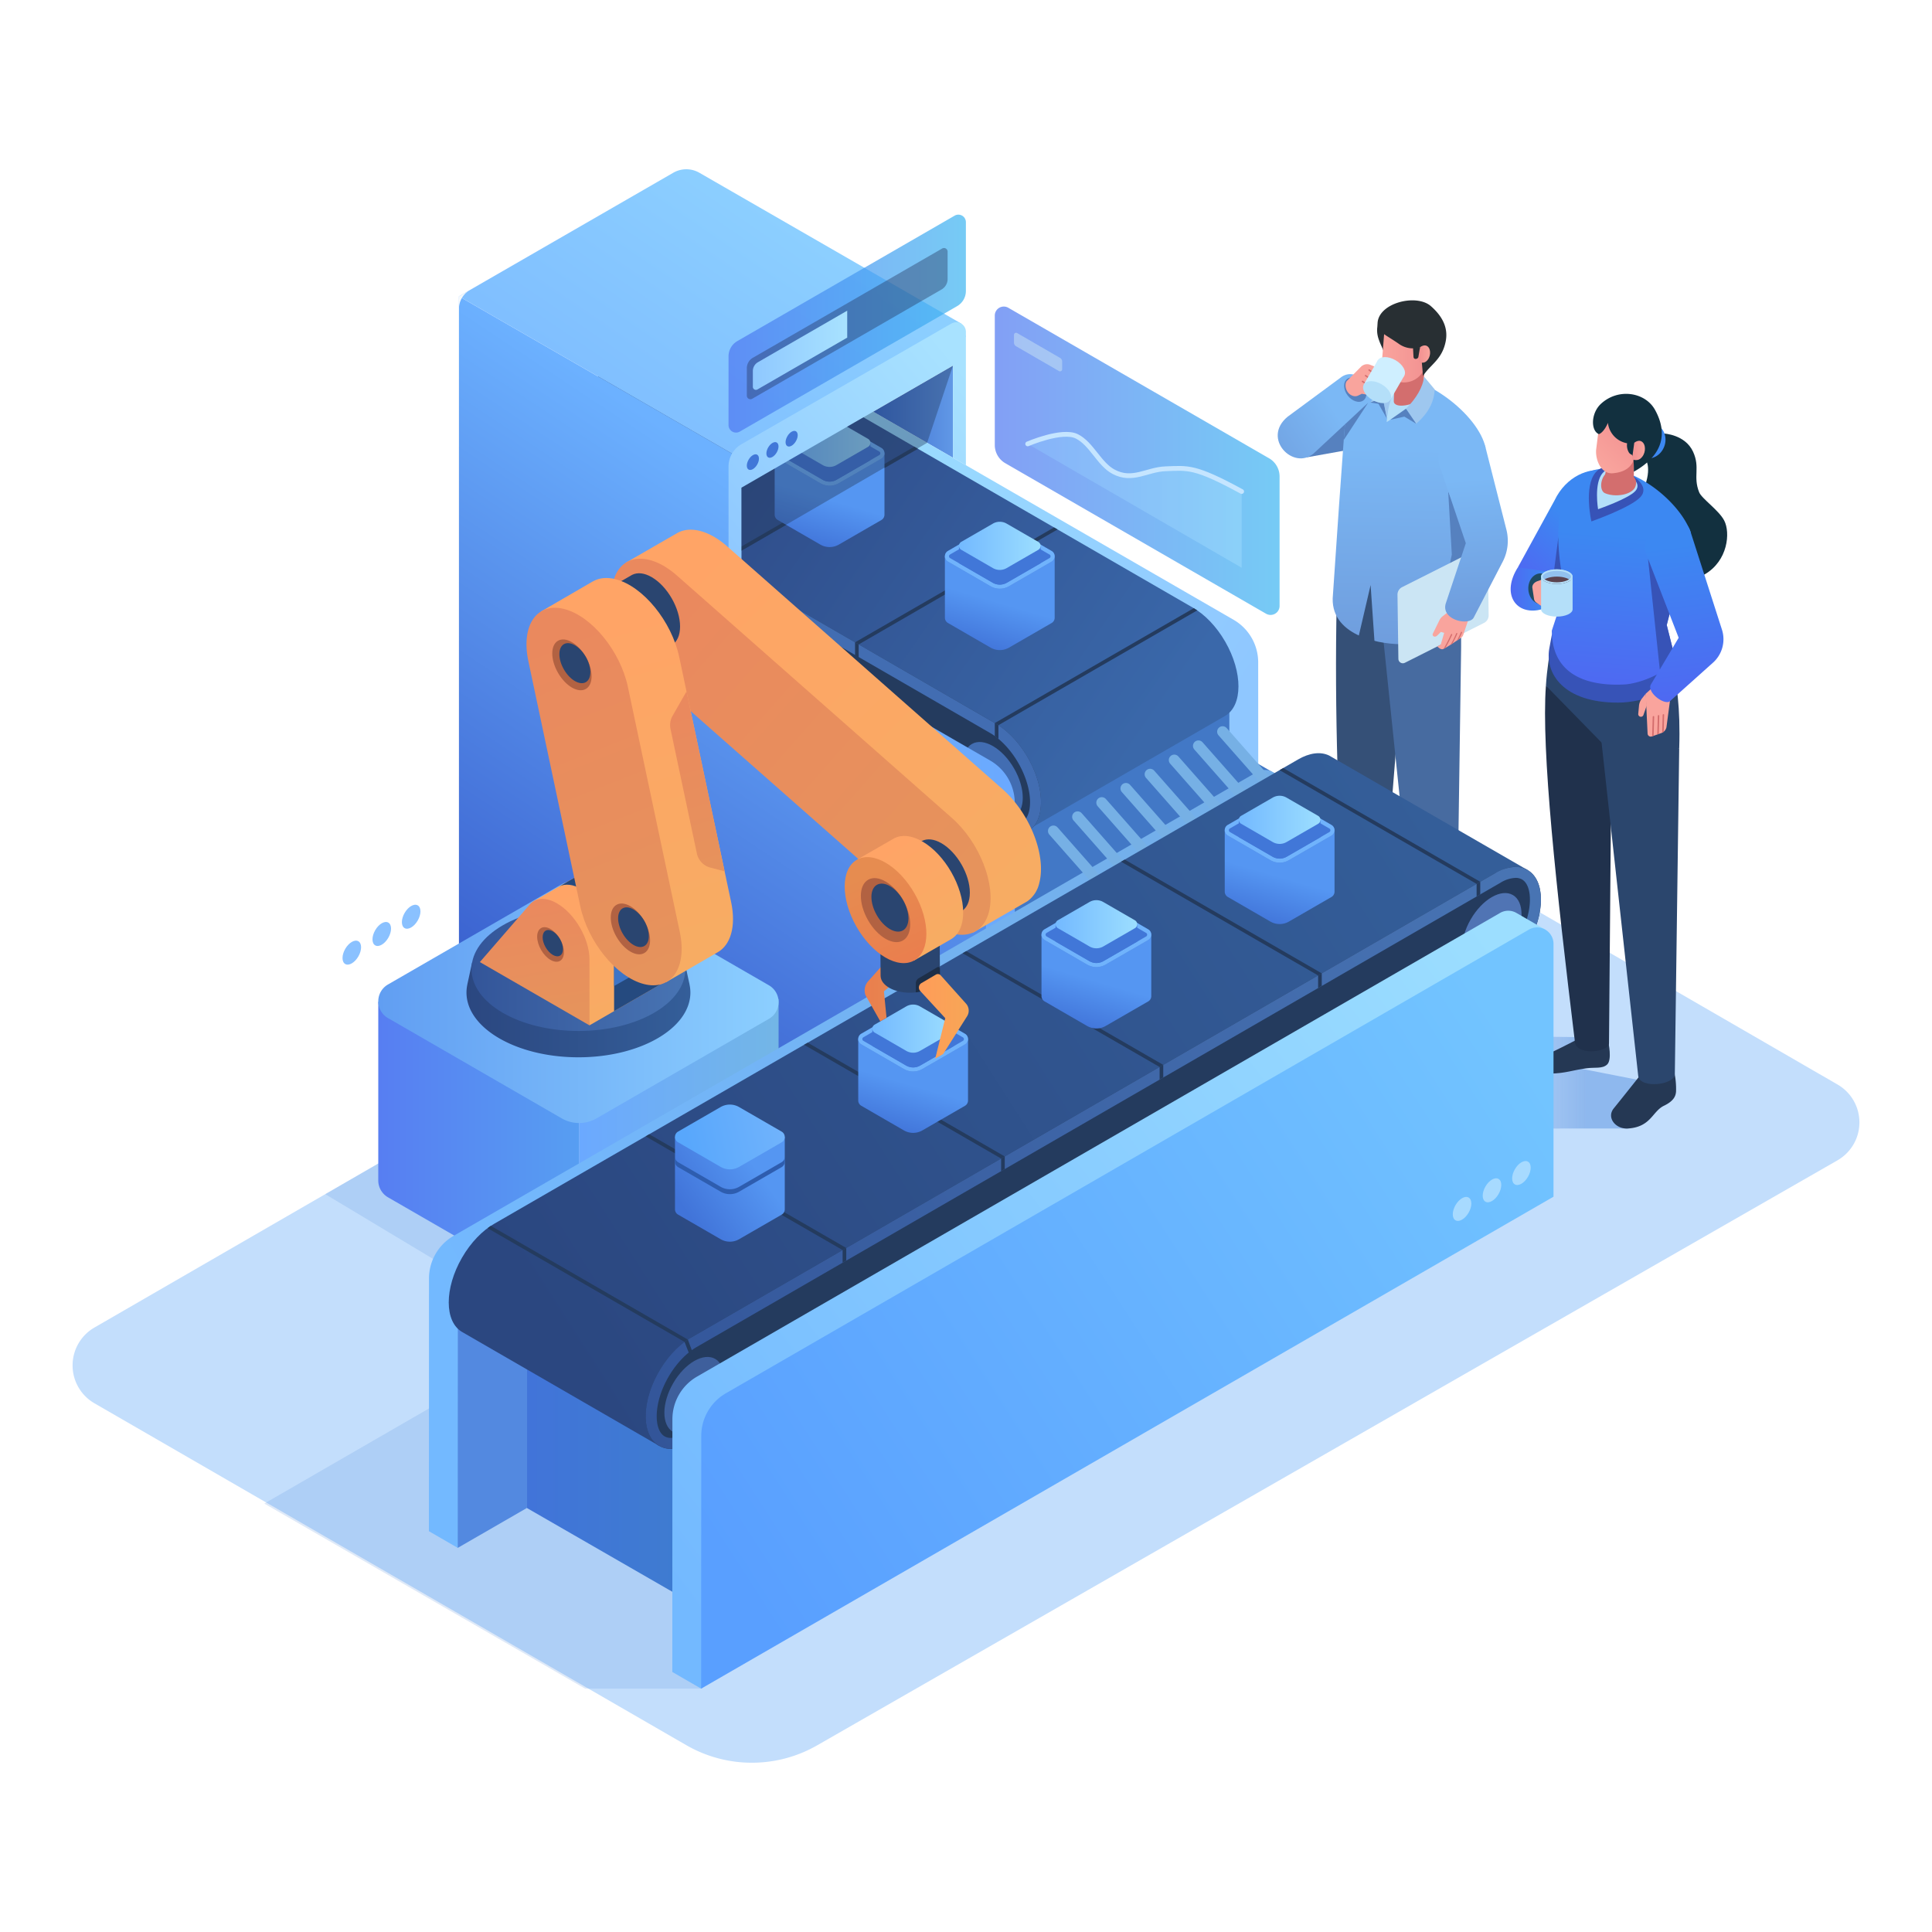 <svg id="Layer_1" data-name="Layer 1" xmlns="http://www.w3.org/2000/svg" xmlns:xlink="http://www.w3.org/1999/xlink" viewBox="0 0 1000 1000">
  <defs>
    <style>
      .cls-1 {
        fill: #c3defc;
      }

      .cls-2 {
        fill: #5a92e0;
        opacity: 0.2;
      }

      .cls-101, .cls-3 {
        opacity: 0.5;
      }

      .cls-3 {
        fill: url(#linear-gradient);
      }

      .cls-4 {
        fill: #253854;
      }

      .cls-5 {
        fill: #20314c;
      }

      .cls-6 {
        fill: url(#linear-gradient-2);
      }

      .cls-7 {
        fill: #3753b7;
      }

      .cls-8 {
        fill: #2b466d;
      }

      .cls-9 {
        fill: #12303f;
      }

      .cls-10 {
        fill: url(#linear-gradient-3);
      }

      .cls-11 {
        fill: url(#linear-gradient-4);
      }

      .cls-12 {
        fill: url(#linear-gradient-5);
      }

      .cls-13 {
        fill: #f9a49d;
      }

      .cls-14 {
        fill: #d36c6c;
      }

      .cls-15 {
        fill: url(#linear-gradient-6);
      }

      .cls-16 {
        fill: #b4dff9;
      }

      .cls-17 {
        fill: #d36e6e;
      }

      .cls-18 {
        fill: url(#linear-gradient-7);
      }

      .cls-19 {
        fill: #1f4c63;
      }

      .cls-20 {
        fill: #355077;
      }

      .cls-21 {
        fill: #476ba0;
      }

      .cls-22 {
        fill: #5681bf;
      }

      .cls-23 {
        fill: url(#linear-gradient-8);
      }

      .cls-101, .cls-24 {
        fill: #cbe5f4;
      }

      .cls-25 {
        fill: #9ec7ef;
      }

      .cls-26 {
        fill: #282f33;
      }

      .cls-27 {
        fill: url(#linear-gradient-9);
      }

      .cls-28 {
        fill: url(#linear-gradient-10);
      }

      .cls-29 {
        fill: url(#linear-gradient-11);
      }

      .cls-30 {
        fill: url(#linear-gradient-12);
      }

      .cls-31 {
        fill: url(#linear-gradient-13);
      }

      .cls-32 {
        fill: url(#linear-gradient-14);
      }

      .cls-33 {
        fill: #4278c6;
      }

      .cls-34 {
        fill: url(#linear-gradient-15);
      }

      .cls-35, .cls-92 {
        fill: #243b5e;
      }

      .cls-36 {
        fill: url(#linear-gradient-16);
      }

      .cls-37 {
        fill: #4177d8;
      }

      .cls-38 {
        fill: #70b3fc;
      }

      .cls-39 {
        fill: url(#linear-gradient-17);
      }

      .cls-40 {
        fill: #426db2;
      }

      .cls-41 {
        fill: url(#linear-gradient-18);
      }

      .cls-42 {
        fill: url(#linear-gradient-19);
      }

      .cls-43 {
        fill: url(#linear-gradient-20);
      }

      .cls-44 {
        fill: url(#linear-gradient-21);
      }

      .cls-45 {
        fill: url(#linear-gradient-22);
      }

      .cls-46 {
        fill: url(#linear-gradient-23);
      }

      .cls-47 {
        fill: url(#linear-gradient-24);
      }

      .cls-48 {
        fill: url(#linear-gradient-25);
      }

      .cls-49 {
        fill: url(#linear-gradient-26);
      }

      .cls-50 {
        fill: url(#linear-gradient-27);
      }

      .cls-51 {
        fill: #5389e0;
      }

      .cls-52 {
        fill: url(#linear-gradient-28);
      }

      .cls-100, .cls-53 {
        fill: none;
        stroke-linecap: round;
        stroke-miterlimit: 10;
      }

      .cls-53 {
        stroke: #76b0e5;
        stroke-width: 5.66px;
      }

      .cls-54 {
        fill: url(#linear-gradient-29);
      }

      .cls-55 {
        fill: #5074b4;
      }

      .cls-56 {
        fill: #3e5f9c;
      }

      .cls-57 {
        fill: url(#linear-gradient-30);
      }

      .cls-58 {
        fill: url(#linear-gradient-31);
      }

      .cls-59 {
        fill: url(#linear-gradient-32);
      }

      .cls-60 {
        fill: url(#linear-gradient-33);
      }

      .cls-61 {
        fill: url(#linear-gradient-34);
      }

      .cls-62 {
        fill: url(#linear-gradient-35);
      }

      .cls-63 {
        fill: url(#linear-gradient-36);
      }

      .cls-64 {
        fill: url(#linear-gradient-37);
      }

      .cls-65 {
        fill: url(#linear-gradient-38);
      }

      .cls-66 {
        fill: url(#linear-gradient-39);
      }

      .cls-67 {
        fill: url(#linear-gradient-40);
      }

      .cls-68 {
        fill: #2e5daf;
      }

      .cls-69 {
        fill: #cfefff;
      }

      .cls-70, .cls-98 {
        opacity: 0.7;
      }

      .cls-70 {
        fill: url(#linear-gradient-41);
      }

      .cls-71 {
        fill: #24335b;
      }

      .cls-71, .cls-92, .cls-99 {
        opacity: 0.4;
      }

      .cls-72 {
        fill: url(#linear-gradient-42);
      }

      .cls-73 {
        fill: url(#linear-gradient-43);
      }

      .cls-74 {
        fill: #f5f9fc;
      }

      .cls-75 {
        fill: url(#linear-gradient-44);
      }

      .cls-76 {
        fill: url(#linear-gradient-45);
      }

      .cls-77 {
        fill: url(#linear-gradient-46);
      }

      .cls-78 {
        fill: #254a7f;
      }

      .cls-79 {
        fill: #3e75c6;
      }

      .cls-80 {
        fill: url(#linear-gradient-47);
      }

      .cls-81 {
        fill: #b26242;
      }

      .cls-82 {
        fill: #2a4570;
      }

      .cls-83 {
        fill: url(#linear-gradient-48);
      }

      .cls-84 {
        fill: url(#linear-gradient-49);
      }

      .cls-85 {
        fill: url(#linear-gradient-50);
      }

      .cls-86 {
        fill: url(#linear-gradient-51);
      }

      .cls-87 {
        fill: url(#linear-gradient-52);
      }

      .cls-88 {
        fill: #1d2e47;
      }

      .cls-89 {
        fill: url(#linear-gradient-53);
      }

      .cls-90 {
        fill: url(#linear-gradient-54);
      }

      .cls-91 {
        fill: url(#linear-gradient-55);
      }

      .cls-93 {
        fill: #8ac1ff;
      }

      .cls-94 {
        fill: url(#linear-gradient-56);
      }

      .cls-95 {
        fill: #92c1ef;
      }

      .cls-96 {
        fill: #5b434f;
      }

      .cls-97 {
        fill: #a7daff;
      }

      .cls-98 {
        fill: url(#linear-gradient-57);
      }

      .cls-99 {
        fill: url(#linear-gradient-58);
      }

      .cls-100 {
        stroke: #c5e5ff;
        stroke-width: 2.481px;
      }
    </style>
    <linearGradient id="linear-gradient" x1="740.552" y1="560.116" x2="863.856" y2="560.116" gradientUnits="userSpaceOnUse">
      <stop offset="0.127" stop-color="#739be0" stop-opacity="0"/>
      <stop offset="0.65" stop-color="#5a92e0"/>
    </linearGradient>
    <linearGradient id="linear-gradient-2" x1="790.428" y1="298.422" x2="823.03" y2="260.047" gradientUnits="userSpaceOnUse">
      <stop offset="0" stop-color="#4e69f2"/>
      <stop offset="0.728" stop-color="#3c88f2"/>
    </linearGradient>
    <linearGradient id="linear-gradient-3" x1="845.523" y1="228.25" x2="862.073" y2="228.25" gradientTransform="translate(768.138 -651.37) rotate(69.471)" xlink:href="#linear-gradient-2"/>
    <linearGradient id="linear-gradient-4" x1="834.503" y1="354.737" x2="842.993" y2="248.102" xlink:href="#linear-gradient-2"/>
    <linearGradient id="linear-gradient-5" x1="781.913" y1="304.841" x2="806.349" y2="304.841" xlink:href="#linear-gradient-2"/>
    <linearGradient id="linear-gradient-6" x1="875.27" y1="360.145" x2="861.978" y2="253.812" xlink:href="#linear-gradient-2"/>
    <linearGradient id="linear-gradient-7" x1="844.952" y1="219.59" x2="826.84" y2="238.608" gradientUnits="userSpaceOnUse">
      <stop offset="0" stop-color="#f29191"/>
      <stop offset="1" stop-color="#f9a49d"/>
    </linearGradient>
    <linearGradient id="linear-gradient-8" x1="728.368" y1="334.386" x2="730.406" y2="207.036" gradientUnits="userSpaceOnUse">
      <stop offset="0" stop-color="#6f9ddd"/>
      <stop offset="0.803" stop-color="#7bb8f5"/>
    </linearGradient>
    <linearGradient id="linear-gradient-9" x1="715.373" y1="179.576" x2="739.197" y2="179.576" gradientTransform="translate(-11.89 57.876) rotate(-4.52)" gradientUnits="userSpaceOnUse">
      <stop offset="0" stop-color="#f9a49d"/>
      <stop offset="1" stop-color="#f29191"/>
    </linearGradient>
    <linearGradient id="linear-gradient-10" x1="734.366" y1="183.266" x2="740.221" y2="183.266" xlink:href="#linear-gradient-7"/>
    <linearGradient id="linear-gradient-11" x1="765.92" y1="318.03" x2="758.751" y2="227.968" gradientUnits="userSpaceOnUse">
      <stop offset="0" stop-color="#6f9ddd"/>
      <stop offset="0.779" stop-color="#7bb8f5"/>
    </linearGradient>
    <linearGradient id="linear-gradient-12" x1="648.827" y1="239.79" x2="702.718" y2="204.88" xlink:href="#linear-gradient-11"/>
    <linearGradient id="linear-gradient-13" x1="451.954" y1="213.098" x2="493.245" y2="213.098" gradientUnits="userSpaceOnUse">
      <stop offset="0" stop-color="#3769cc"/>
      <stop offset="1" stop-color="#6198e6"/>
    </linearGradient>
    <linearGradient id="linear-gradient-14" x1="629.551" y1="379.943" x2="423.753" y2="248.178" gradientUnits="userSpaceOnUse">
      <stop offset="0" stop-color="#8fc7ff"/>
      <stop offset="1" stop-color="#9cdeff"/>
    </linearGradient>
    <linearGradient id="linear-gradient-15" x1="591.515" y1="383.519" x2="385.038" y2="240.434" gradientUnits="userSpaceOnUse">
      <stop offset="0" stop-color="#3a68aa"/>
      <stop offset="1" stop-color="#2f4d8a"/>
    </linearGradient>
    <linearGradient id="linear-gradient-16" x1="419.948" y1="282.994" x2="429.991" y2="248.663" gradientUnits="userSpaceOnUse">
      <stop offset="0" stop-color="#4174d9"/>
      <stop offset="0.728" stop-color="#5596f2"/>
    </linearGradient>
    <linearGradient id="linear-gradient-17" x1="408.265" y1="229.214" x2="450.499" y2="229.214" gradientUnits="userSpaceOnUse">
      <stop offset="0" stop-color="#73b9ff"/>
      <stop offset="1" stop-color="#9cdeff"/>
    </linearGradient>
    <linearGradient id="linear-gradient-18" x1="241.556" y1="458.821" x2="525.303" y2="458.821" gradientUnits="userSpaceOnUse">
      <stop offset="0" stop-color="#73b6e6"/>
      <stop offset="1" stop-color="#6ba9ff"/>
    </linearGradient>
    <linearGradient id="linear-gradient-19" x1="280.988" y1="550.843" x2="452.147" y2="292.747" gradientUnits="userSpaceOnUse">
      <stop offset="0" stop-color="#375ccc"/>
      <stop offset="1" stop-color="#6cb1ff"/>
    </linearGradient>
    <linearGradient id="linear-gradient-20" x1="334.133" y1="214.451" x2="403.594" y2="112.881" gradientUnits="userSpaceOnUse">
      <stop offset="0" stop-color="#80bfff"/>
      <stop offset="1" stop-color="#8ccfff"/>
    </linearGradient>
    <linearGradient id="linear-gradient-21" x1="375.805" y1="289.509" x2="497.609" y2="189.44" gradientUnits="userSpaceOnUse">
      <stop offset="0" stop-color="#8fc8ff"/>
      <stop offset="1" stop-color="#a8e2ff"/>
    </linearGradient>
    <linearGradient id="linear-gradient-22" x1="299.708" y1="595.52" x2="403.007" y2="595.52" gradientUnits="userSpaceOnUse">
      <stop offset="0" stop-color="#6ba9ff"/>
      <stop offset="1" stop-color="#73b6e6"/>
    </linearGradient>
    <linearGradient id="linear-gradient-23" x1="195.792" y1="596.222" x2="299.708" y2="596.222" gradientUnits="userSpaceOnUse">
      <stop offset="0" stop-color="#577ef2"/>
      <stop offset="1" stop-color="#579ef2"/>
    </linearGradient>
    <linearGradient id="linear-gradient-24" x1="195.792" y1="518.465" x2="403.002" y2="518.465" gradientUnits="userSpaceOnUse">
      <stop offset="0" stop-color="#619ef2"/>
      <stop offset="1" stop-color="#8ccfff"/>
    </linearGradient>
    <linearGradient id="linear-gradient-25" x1="241.449" y1="522.743" x2="357.345" y2="522.743" gradientUnits="userSpaceOnUse">
      <stop offset="0" stop-color="#2b4780"/>
      <stop offset="1" stop-color="#345e99"/>
    </linearGradient>
    <linearGradient id="linear-gradient-26" x1="244.053" y1="501.584" x2="354.741" y2="501.584" gradientUnits="userSpaceOnUse">
      <stop offset="0" stop-color="#359"/>
      <stop offset="1" stop-color="#4874b3"/>
    </linearGradient>
    <linearGradient id="linear-gradient-27" x1="236.525" y1="701.893" x2="726.455" y2="461.908" gradientUnits="userSpaceOnUse">
      <stop offset="0" stop-color="#73b9ff"/>
      <stop offset="0.999" stop-color="#73ade6"/>
    </linearGradient>
    <linearGradient id="linear-gradient-28" x1="272.823" y1="776.2" x2="389.044" y2="776.2" gradientUnits="userSpaceOnUse">
      <stop offset="0" stop-color="#4174d9"/>
      <stop offset="1" stop-color="#3d7fcc"/>
    </linearGradient>
    <linearGradient id="linear-gradient-29" x1="289.048" y1="696.886" x2="735.962" y2="411.622" xlink:href="#linear-gradient-25"/>
    <linearGradient id="linear-gradient-30" x1="335.992" y1="749.6" x2="786.981" y2="454.826" xlink:href="#linear-gradient-26"/>
    <linearGradient id="linear-gradient-31" x1="338.525" y1="810.684" x2="772.535" y2="484.668" xlink:href="#linear-gradient-17"/>
    <linearGradient id="linear-gradient-32" x1="374.391" y1="809.213" x2="787.345" y2="542.966" gradientUnits="userSpaceOnUse">
      <stop offset="0" stop-color="#599fff"/>
      <stop offset="1" stop-color="#72c4ff"/>
    </linearGradient>
    <linearGradient id="linear-gradient-33" x1="652.904" y1="478.12" x2="662.948" y2="443.789" xlink:href="#linear-gradient-16"/>
    <linearGradient id="linear-gradient-34" x1="641.221" y1="424.34" x2="683.455" y2="424.34" xlink:href="#linear-gradient-17"/>
    <linearGradient id="linear-gradient-35" x1="558.052" y1="532.161" x2="568.096" y2="497.83" xlink:href="#linear-gradient-16"/>
    <linearGradient id="linear-gradient-36" x1="546.369" y1="478.381" x2="588.603" y2="478.381" xlink:href="#linear-gradient-17"/>
    <linearGradient id="linear-gradient-37" x1="463.2" y1="586.203" x2="473.243" y2="551.872" xlink:href="#linear-gradient-16"/>
    <linearGradient id="linear-gradient-38" x1="451.517" y1="532.423" x2="493.751" y2="532.423" xlink:href="#linear-gradient-17"/>
    <linearGradient id="linear-gradient-39" x1="353.643" y1="625.084" x2="401.414" y2="591.35" xlink:href="#linear-gradient-16"/>
    <linearGradient id="linear-gradient-40" x1="355.777" y1="592.939" x2="404.51" y2="583.09" gradientUnits="userSpaceOnUse">
      <stop offset="0" stop-color="#58a7fc"/>
      <stop offset="1" stop-color="#70b3fc"/>
    </linearGradient>
    <linearGradient id="linear-gradient-41" x1="377.094" y1="167.505" x2="499.944" y2="167.505" gradientUnits="userSpaceOnUse">
      <stop offset="0" stop-color="#4e77f2"/>
      <stop offset="1" stop-color="#3cb5f2"/>
    </linearGradient>
    <linearGradient id="linear-gradient-42" x1="389.671" y1="181.3" x2="438.519" y2="181.3" xlink:href="#linear-gradient-21"/>
    <linearGradient id="linear-gradient-43" x1="844.718" y1="233.153" x2="851.422" y2="233.153" xlink:href="#linear-gradient-7"/>
    <linearGradient id="linear-gradient-44" x1="508.051" y1="336.312" x2="518.095" y2="301.981" xlink:href="#linear-gradient-16"/>
    <linearGradient id="linear-gradient-45" x1="496.369" y1="282.532" x2="538.603" y2="282.532" xlink:href="#linear-gradient-17"/>
    <linearGradient id="linear-gradient-46" x1="333.685" y1="526.551" x2="309.233" y2="454.103" gradientUnits="userSpaceOnUse">
      <stop offset="0.005" stop-color="#f7ac63"/>
      <stop offset="0.998" stop-color="#ffa466"/>
    </linearGradient>
    <linearGradient id="linear-gradient-47" x1="281.644" y1="524.977" x2="271.683" y2="466.566" gradientUnits="userSpaceOnUse">
      <stop offset="0" stop-color="#e6935c"/>
      <stop offset="0.995" stop-color="#ea895e"/>
    </linearGradient>
    <linearGradient id="linear-gradient-48" x1="529.138" y1="463.453" x2="354.583" y2="287.54" xlink:href="#linear-gradient-46"/>
    <linearGradient id="linear-gradient-49" x1="496.903" y1="459.118" x2="340.686" y2="321.24" xlink:href="#linear-gradient-47"/>
    <linearGradient id="linear-gradient-50" x1="362.146" y1="490.431" x2="313.244" y2="319.273" xlink:href="#linear-gradient-46"/>
    <linearGradient id="linear-gradient-51" x1="348.344" y1="502.712" x2="279.745" y2="328.837" xlink:href="#linear-gradient-47"/>
    <linearGradient id="linear-gradient-52" x1="447.544" y1="513.918" x2="474.02" y2="513.918" gradientUnits="userSpaceOnUse">
      <stop offset="0.005" stop-color="#ea7e4e"/>
      <stop offset="1" stop-color="#e68c50"/>
    </linearGradient>
    <linearGradient id="linear-gradient-53" x1="488.773" y1="483.399" x2="459.567" y2="439.251" xlink:href="#linear-gradient-46"/>
    <linearGradient id="linear-gradient-54" x1="470.775" y1="498.721" x2="449.719" y2="451.856" gradientTransform="translate(293.493 -165.18) rotate(29.689)" xlink:href="#linear-gradient-52"/>
    <linearGradient id="linear-gradient-55" x1="372.873" y1="456.046" x2="349.78" y2="368.656" xlink:href="#linear-gradient-47"/>
    <linearGradient id="linear-gradient-56" x1="475.614" y1="526.061" x2="501.404" y2="526.061" gradientUnits="userSpaceOnUse">
      <stop offset="0" stop-color="#ff9c59"/>
      <stop offset="0.995" stop-color="#f7a656"/>
    </linearGradient>
    <linearGradient id="linear-gradient-57" x1="-14836.688" y1="238.481" x2="-14689.283" y2="238.481" gradientTransform="matrix(-1, 0, 0, 1, -14174.382, 0)" gradientUnits="userSpaceOnUse">
      <stop offset="0" stop-color="#3cb5f2"/>
      <stop offset="1" stop-color="#4e77f2"/>
    </linearGradient>
    <linearGradient id="linear-gradient-58" x1="531.932" y1="259.333" x2="642.679" y2="259.333" xlink:href="#linear-gradient-21"/>
  </defs>
  <g>
    <path class="cls-1" d="M790.637,468.545,290.407,550.601a45.473,45.473,0,0,0-14.483,5.342L48.88,687.128a22.64,22.64,0,0,0,.002,39.207L355.197,903.278a67.92,67.92,0,0,0,67.757.109l528.101-302.791a22.64,22.64,0,0,0,.073-39.239Z"/>
    <polygon class="cls-2" points="202.898 598.137 676.174 669.168 362.917 874.037 302.836 874.037 136.794 778.249 288.821 690.465 168.364 618.091 202.898 598.137"/>
    <g>
      <g>
        <polygon class="cls-3" points="842.648 584.113 740.552 584.134 740.552 536.097 814.833 536.767 818.957 553.282 863.856 562.089 842.648 584.113"/>
        <path class="cls-4" d="M832.491,539.539s2.026,8.931-.641,11.453c-2.464,2.331-6.455,1.338-10.777,1.957-7.748,1.111-10.548,2.542-18.561,2.751-5.693.148-9.888-6.9-3.963-9.029,3.694-1.327,16.745-8.097,16.745-8.097Z"/>
        <path class="cls-5" d="M800.162,354.89c-2.455,33.165,5.355,105.081,15.071,184.912,1.537,6.842,17.673,4.569,17.582.269l1.359-160.693Z"/>
        <path class="cls-4" d="M866.726,555.477a40.812,40.812,0,0,1,.789,9.556c-.171,1.901-.778,4.661-6.237,7.289-6.093,2.933-6.676,10.985-18.63,11.791-6.404.432-11.273-5.648-7.352-10.449,3.961-4.849,16.041-20.106,16.041-20.106Z"/>
        <path class="cls-6" d="M830.327,243.77c-7.475-1.882-19.653,2.512-25.735,15.3L785.66,293.641l17.555,14.037,21.152-26.016Z"/>
        <polygon class="cls-7" points="806.632 277.885 804.208 296.62 809.416 295.513 806.632 277.885"/>
        <g>
          <path class="cls-8" d="M869.158,387.51l-33.435,3.726-35.561-36.347c.559-8.919,1.91-16.173,2.971-23.859l21.376-11.064,41.024,22.67C867.722,353.326,869.858,365.656,869.158,387.51Z"/>
          <path class="cls-7" d="M864.889,341.935l1.851,10.878c.845,3.82-15.724,10.847-29.171,10.865-28.463.038-37.82-15.113-35.689-27.849l1.404-7.564Z"/>
          <path class="cls-9" d="M851.79,237.782c-2.302-6.81,2.185-13.13,9.367-13.391,0,0,11.035.429,15.164,9.403,3.821,8.305-.138,12.763,3.16,21.001,1.32,3.299,10.194,9.285,12.967,14.635,3.284,6.338,1.876,20.818-9.969,27.784-9.515,5.595-21.312,3.473-28.005.096-7.31-4.349-10.044-8.991-11.034-18.588-.709-6.877,3.583-17.54,6.156-22.884C855.781,242.999,851.79,237.782,851.79,237.782Z"/>
          <ellipse class="cls-10" cx="853.798" cy="228.25" rx="9.162" ry="8.14" transform="translate(340.629 947.783) rotate(-69.471)"/>
          <path class="cls-11" d="M866.68,339.337c.86,6.318-14.979,13.923-25.133,14.892-17.336,1.101-38.331-3.264-38.331-27.821l6.855-20.921c-3.625-15.879-5.668-36.109.117-49.723a20.63,20.63,0,0,1,14.115-12.237c18.312-5.472,44.863,15.095,50.867,32.177L862.705,323.517Z"/>
        </g>
        <path class="cls-12" d="M785.66,293.641c-8.422,13.257-1.631,24.096,10.28,22.18l3.842-.857c6.075-1.199,10.52-12.735,1.24-19.061Z"/>
        <path class="cls-8" d="M828.744,382.342l19.204,174.617c.934,6.654,19.072,4.758,18.946-1.158l2.264-168.291Z"/>
        <g>
          <path class="cls-13" d="M857.285,354.132l-5.461,4.94.964,20.611a1.642,1.642,0,0,0,2.19,1.493l4.94-1.744a4.097,4.097,0,0,0,2.642-3.028l1.941-14.637Z"/>
          <path class="cls-14" d="M856.199,371.011,855.916,380.845l-.774.283.302-10.136a.406.406,0,0,1,.396-.359A.352.352,0,0,1,856.199,371.011Z"/>
          <path class="cls-14" d="M858.84,370.502l-.264,9.4-.773.283.283-9.702a.379.379,0,0,1,.396-.358A.363.363,0,0,1,858.84,370.502Z"/>
          <path class="cls-14" d="M861.35,370.03l-.226,8.721a2.995,2.995,0,0,1-.774.491l.245-9.23a.376.376,0,0,1,.396-.358A.352.352,0,0,1,861.35,370.03Z"/>
          <path class="cls-13" d="M851.824,359.071l-2.023,2.571a6.922,6.922,0,0,0-1.452,3.637l-.393,4.211a1.384,1.384,0,0,0,1.158,1.496h0a1.384,1.384,0,0,0,1.528-.911l1.729-4.954Z"/>
        </g>
        <path class="cls-15" d="M875.171,275.705,891.278,325.899a16.273,16.273,0,0,1-4.853,17.284l-22.134,19.828c-2.973,2.035-11.802-4.534-9.851-8.628L868.871,330.111l-16.838-43.457C846.943,275.159,870.946,260.294,875.171,275.705Z"/>
      </g>
      <path class="cls-7" d="M849.136,257.218c-4.948,5.493-25.441,12.666-25.441,12.666s-4.111-18.134,2.245-25.419c3.227-3.698,6.719-2.873,13.571-.699S853.89,251.94,849.136,257.218Z"/>
      <path class="cls-16" d="M846.471,254.14c-3.613,4.012-19.315,9.427-19.315,9.427s-2.268-13.421,2.374-18.741c2.357-2.701,4.907-2.098,9.911-.51S849.942,250.285,846.471,254.14Z"/>
      <path class="cls-17" d="M846.614,251.429c-1.235,4.607-10.356,6.257-15.901,3.829-2.578-1.129-2.561-6.348-.155-9.401a8.562,8.562,0,0,1,10.781-1.973C845.169,246.019,847.621,247.675,846.614,251.429Z"/>
      <path class="cls-17" d="M829.95,250.027c-1.115,5.816,8.204,5.297,15.719,0l-0-18.767-12.396,1.893Z"/>
      <path class="cls-18" d="M834.835,244.957c-6.173.554-9.175-7.031-8.662-12.33l1.624-12.983c1.013-5.797,7.18-9.682,12.976-8.669h0a10.655,10.655,0,0,1,8.662,12.33l-3.229,12.47C845.193,241.572,841.282,244.378,834.835,244.957Z"/>
      <ellipse class="cls-19" cx="797.598" cy="304.762" rx="6.545" ry="7.99" transform="translate(-19.547 57.14) rotate(-4.053)"/>
    </g>
    <g>
      <g>
        <path class="cls-9" d="M715.131,479.615s1.299,10.369-1.525,12.928c-2.609,2.365-8.135,1.909-11.533,2.249-8.086.809-10.788,3.137-19.103,2.813-7.249-.283-9.878-8.991-3.719-11.18,7.758-2.756,17.244-8.792,17.244-8.792Z"/>
        <path class="cls-20" d="M691.888,310.643c-1.276,59.124.923,114.526,4.235,167.417.216,5.283,19.176,5.075,19.176.929l11.667-146.397Z"/>
        <path class="cls-9" d="M753.192,503.202s1.273,6.481.058,10.261c-.579,1.8-1.648,3.819-7.138,6.32-6.127,2.791-6.714,8.076-15.527,10.229-7.418,1.812-16.204-6.116-10.513-11.043,5.999-5.193,16.228-16.536,16.228-16.536Z"/>
        <polygon class="cls-21" points="756.275 335.426 732.838 348.11 694.725 310.569 695.426 293.765 756.275 312.676 756.275 335.426"/>
        <path class="cls-21" d="M715.918,330.079l18.134,174.906c.328,5.342,19.965,4.772,19.792,0l2.43-169.559Z"/>
        <path class="cls-22" d="M718.163,194.327c-7.99-.009-17.882,6.718-29.079,15.644l-17.943,16.421,5.383,10.305L711.443,230.43Z"/>
        <path class="cls-23" d="M758.814,312.593c.559,15.137-14.084,19.886-31.279,20.785-11.814.617-38.205-3.741-37.737-23.613,0,0,6.312-94.568,7.162-98.711,3.455-16.845,20.194-16.684,20.194-16.684,20.136-1.298,48.114,20.18,51.819,37.509l-4.609,3.407-8.79,42.564Z"/>
        <path class="cls-22" d="M749.573,254.197l1.884,32.858-9.427,44.279c11.351-2.509,20.753-11.832,21.2-18.583l-4.415-35.205Z"/>
        <path class="cls-24" d="M725.727,303.903l40.975-20.643a2.316,2.316,0,0,1,3.358,2.036l.462,33.181a4.344,4.344,0,0,1-2.389,3.94L727.158,343.06a2.316,2.316,0,0,1-3.358-2.036l-.462-33.181A4.344,4.344,0,0,1,725.727,303.903Z"/>
        <polygon class="cls-20" points="711.529 333.432 709.426 302.821 703.065 330.099 711.529 333.432"/>
        <polygon class="cls-16" points="727.43 198.83 718.847 205.04 717.743 218.467 731.06 209.904 742.03 202.511 727.43 198.83"/>
        <path class="cls-25" d="M719.825,196.592c-4.436,3.163-10.578,11.76-10.578,11.76l6.535-2.007L726.282,193.025A24.043,24.043,0,0,0,719.825,196.592Z"/>
        <path class="cls-17" d="M736.705,205.205c-4.062,4.747-15.427,6.691-15.284,2.345l.476-15.429,15.317-.715Z"/>
        <path class="cls-25" d="M727.711,211.549l5.303,7.785c6.328-5.508,9.148-11.139,9.63-17.73l-5.56-6.665C736.564,200.373,732.936,206.349,727.711,211.549Z"/>
        <path class="cls-26" d="M713.519,166.511c-2.259,6.87,1.254,11.267,2.695,15.525l1.214-9.687Z"/>
        <path class="cls-27" d="M727.285,161.191h0a11.357,11.357,0,0,1,11.357,11.357v14.056a11.357,11.357,0,0,1-11.357,11.357h0a11.357,11.357,0,0,1-11.357-11.357V172.548a11.357,11.357,0,0,1,11.357-11.357Z" transform="translate(16.414 -56.759) rotate(4.52)"/>
        <g>
          <path class="cls-26" d="M713.071,166.722c-.574,5.12,3.389,5.934,11.392,11.542a12.477,12.477,0,0,0,10.534,1.484c.677,4.477,1.302,11.495,1.53,14.894,3.693-5.928,9.943-8.413,11.784-18.071,1.038-5.447-.314-11.669-7.698-18.128S714.206,156.597,713.071,166.722Z"/>
          <path class="cls-28" d="M734.997,179.749s2.53-2.156,4.369-.022c1.252,1.453,1.339,5.251-1.172,7.333-1.511,1.253-3.827.414-3.827.414Z"/>
          <path class="cls-26" d="M735.01,179.708l-.877,5.173c-.392,1.118-2.412,1.34-2.501-.089l-.283-5.271Z"/>
        </g>
        <polygon class="cls-22" points="733.014 219.333 726.889 215.637 719.646 217.243 727.711 211.549 733.014 219.333"/>
        <polygon class="cls-22" points="717.916 216.731 715.804 205.742 709.247 208.352 713.495 209.006 717.916 216.731"/>
        <path class="cls-25" d="M721.371,203.421c-2.131,3.745-3.175,9.859-3.494,13.411l-2.095-10.487,5.465-7.251Z"/>
        <path class="cls-13" d="M760.389,319.668l-2.989,8.873a3.001,3.001,0,0,1-1.146,1.562c-.313.211-.723.486-1.173.782-.312.231-.645.443-.996.696l-.02.001c-.743.487-1.525,1.035-2.327,1.563l-.019.021c-.334.192-.646.403-.96.594-.978.635-1.919,1.209-2.665,1.615-.353.193-.668.364-.924.473l-.02.001a1.77,1.77,0,0,1-.613.202c-1.339.047-2.535-1.492-2.535-1.492l1.709-.921,1.787-6.068-1.679-.501-1.896,1.868c-1.316,1.268-2.915.223-2.239-1.062l3.399-6.906a5.697,5.697,0,0,1,1.573-1.937l3.835-3.058Z"/>
        <path class="cls-14" d="M751.613,328.577a73.725,73.725,0,0,1-3.465,6.748c-.353.193-.668.364-.924.473a83.325,83.325,0,0,0,3.859-7.502.283.283,0,0,1,.416-.115A.287.287,0,0,1,751.613,328.577Z"/>
        <path class="cls-14" d="M754.277,328.063a48.122,48.122,0,0,1-2.485,5.032l-.019.021c-.334.192-.646.403-.96.594a45.067,45.067,0,0,0,2.934-5.908.298.298,0,0,1,.396-.134A.286.286,0,0,1,754.277,328.063Z"/>
        <path class="cls-14" d="M756.736,327.415c-.46,1.137-1,2.277-1.601,3.419-.312.231-.645.443-.996.696a39.577,39.577,0,0,0,2.047-4.376.315.315,0,0,1,.416-.115A.293.293,0,0,1,756.736,327.415Z"/>
        <path class="cls-29" d="M769.366,233.401l10.348,40.751a23.47,23.47,0,0,1-1.916,16.587l-14.874,28.663c-2.015,4.952-17.842,1.567-14.422-7.591L758.702,281.168l-13.697-40.526C740.59,225.247,764.758,213.107,769.366,233.401Z"/>
      </g>
      <path class="cls-30" d="M666.47,215.691c-13.61,11.255,3.03,28.008,13.481,19.006l28.694-26.706c4.639-5.736-6.543-19.471-15.033-12.317Z"/>
      <ellipse class="cls-22" cx="701.493" cy="201.687" rx="4.966" ry="6.971" transform="translate(21.829 467.821) rotate(-37.424)"/>
    </g>
    <polygon class="cls-31" points="451.954 213.093 493.245 236.933 493.245 189.264 451.954 213.093"/>
    <g>
      <path class="cls-32" d="M367.54,186.797l15.214-8.8a8.41,8.41,0,0,1,8.45.022L638.497,320.796a25.48,25.48,0,0,1,12.74,22.044l.051,97.732-14.932,8.634Z"/>
      <path class="cls-33" d="M636.355,550.1l-.051-198.626a25.48,25.48,0,0,0-12.74-22.044L376.273,186.653a8.493,8.493,0,0,0-12.74,7.355V392.682Z"/>
    </g>
    <polygon class="cls-33" points="566.789 346.579 443.939 417.415 583.485 497.785 706.335 427.19 566.789 346.579"/>
    <path class="cls-34" d="M353.672,169.407c4.535-2.21,10.284-1.331,16.039,1.993L617.43,314.516c6.057,3.463,12.113,9.598,16.723,17.583,9.19,15.918,9.154,33.144-.08,38.475L532.126,429.476,251.004,228.646Z"/>
    <polygon class="cls-35" points="373.135 291.179 475.118 232.299 473.233 231.21 371.25 290.09 373.135 291.179"/>
    <g>
      <path class="cls-36" d="M457.793,234.627H400.971v31.772h.002a3.162,3.162,0,0,0,1.593,2.748L424.588,281.878a9.584,9.584,0,0,0,9.589.003l22.019-12.712a3.165,3.165,0,0,0,1.597-2.769h0Z"/>
      <path class="cls-37" d="M402.569,231.842l22.005-12.698a9.584,9.584,0,0,1,9.58-0l22.041,12.718a3.195,3.195,0,0,1,.001,5.534l-22.019,12.712a9.584,9.584,0,0,1-9.589-.003l-22.022-12.731A3.195,3.195,0,0,1,402.569,231.842Z"/>
      <path class="cls-38" d="M429.364,219.991a7.463,7.463,0,0,1,3.726.998l22.041,12.718a1.065,1.065,0,0,1,0,1.844L433.112,248.264a7.455,7.455,0,0,1-7.458-.002l-22.022-12.731a1.065,1.065,0,0,1,.001-1.844L425.638,220.989a7.462,7.462,0,0,1,3.725-.998m0-2.13a9.578,9.578,0,0,0-4.79,1.283l-22.005,12.698a3.195,3.195,0,0,0-.002,5.533L424.588,250.105a9.584,9.584,0,0,0,9.589.003l22.019-12.712a3.195,3.195,0,0,0-.001-5.534l-22.041-12.718a9.578,9.578,0,0,0-4.79-1.283Z"/>
      <g>
        <path class="cls-37" d="M450.499,229.214H408.265v9.002l17.554,10.129a7.124,7.124,0,0,0,7.127.002l17.553-10.119Z"/>
        <path class="cls-39" d="M409.452,227.144l16.356-9.438a7.124,7.124,0,0,1,7.12,0l16.382,9.453a2.375,2.375,0,0,1,.001,4.113L432.946,240.721a7.124,7.124,0,0,1-7.127-.002l-16.368-9.462A2.375,2.375,0,0,1,409.452,227.144Z"/>
      </g>
    </g>
    <path class="cls-35" d="M250.737,229.664c4.634-2.675,10.704-1.844,16.764,1.657L515.218,374.436c6.057,3.463,12.113,9.598,16.723,17.583,9.19,15.918,9.154,33.144-.081,38.475-4.634,2.676-10.704,1.844-16.764-1.657L267.377,285.722h0c-6.056-3.463-12.111-9.598-16.721-17.582C241.466,252.222,241.503,234.996,250.737,229.664Z"/>
    <ellipse class="cls-40" cx="513.962" cy="403.99" rx="12.578" ry="21.833" transform="translate(-133.137 311.105) rotate(-30)"/>
    <path class="cls-40" d="M256.905,233.743h-0a16.145,16.145,0,0,1,7.765,2.479l247.739,143.127c5.389,3.081,10.722,8.73,14.63,15.499,3.896,6.749,6.124,14.172,6.111,20.366-.011,5.09-1.513,8.873-4.12,10.378a6.498,6.498,0,0,1-3.337.823,16.145,16.145,0,0,1-7.765-2.479L270.187,280.808c-5.389-3.081-10.721-8.73-14.628-15.498-7.904-13.691-7.57-27.523-1.991-30.744a6.499,6.499,0,0,1,3.338-.823m-0-5.66a12.174,12.174,0,0,0-6.167,1.581c-9.235,5.332-9.271,22.558-.081,38.476,4.61,7.984,10.665,14.119,16.721,17.582l247.719,143.115a21.617,21.617,0,0,0,10.596,3.238,12.173,12.173,0,0,0,6.167-1.581c9.235-5.332,9.271-22.558.081-38.475-4.61-7.985-10.666-14.12-16.723-17.583L267.501,231.322a21.617,21.617,0,0,0-10.596-3.238Z"/>
    <path class="cls-41" d="M241.556,259.655l15.214-8.8a8.41,8.41,0,0,1,8.45.022L512.512,393.654a25.48,25.48,0,0,1,12.74,22.044l.051,243.583L510.371,667.914Z"/>
    <path class="cls-42" d="M510.32,424.332a25.481,25.481,0,0,0-12.74-22.044l-120.487-69.565,2.271-97.663L237.548,153.382V510.497l272.823,157.418Z"/>
    <path class="cls-43" d="M348.463,89.428l-110.915,63.954,141.817,81.679L499.944,174.293l-2.411-6.811L362.01,89.425A13.566,13.566,0,0,0,348.463,89.428Z"/>
    <path class="cls-44" d="M493.355,167.086a7.207,7.207,0,0,0-.853.348l-108.709,62.473a13.341,13.341,0,0,0-6.699,11.57v91.141l6.699-4.43V252.43L493.245,189.264V236.933l6.699,3.868v-69.061A4.943,4.943,0,0,0,493.355,167.086Z"/>
    <ellipse class="cls-37" cx="389.693" cy="239.198" rx="4.442" ry="2.559" transform="translate(-12.305 457.083) rotate(-60)"/>
    <ellipse class="cls-37" cx="399.821" cy="232.892" rx="4.442" ry="2.559" transform="translate(-1.78 462.701) rotate(-60)"/>
    <ellipse class="cls-37" cx="409.758" cy="227.065" rx="4.442" ry="2.559" transform="matrix(0.5, -0.866, 0.866, 0.5, 8.235, 468.394)"/>
    <g>
      <g>
        <path class="cls-45" d="M402.795,517.164l.207-.104v94.133a9.877,9.877,0,0,1-4.973,8.911L308.721,671.596a18.026,18.026,0,0,1-9.014,2.383v-97.241Z"/>
        <path class="cls-46" d="M299.708,576.737v97.241a18.61,18.61,0,0,1-9.014-2.383l-89.929-51.906a10.093,10.093,0,0,1-4.973-8.496V518.465Z"/>
        <path class="cls-47" d="M397.991,509.991l-89.93-51.921a18.04,18.04,0,0,0-18.04,0l-89.219,51.51a10.022,10.022,0,0,0,0,17.359l89.93,51.921a18.04,18.04,0,0,0,18.04,0l89.219-51.51A10.022,10.022,0,0,0,397.991,509.991Z"/>
      </g>
      <g>
        <path class="cls-48" d="M356.9,509.612l.02.009-2.478-11.392H244.352L241.875,509.621l.019-.01a19.849,19.849,0,0,0-.445,4.097c0,18.529,25.944,33.549,57.948,33.549s57.948-15.02,57.948-33.549A19.855,19.855,0,0,0,356.9,509.612Z"/>
        <ellipse class="cls-49" cx="299.397" cy="501.584" rx="55.344" ry="32.041"/>
      </g>
    </g>
    <g>
      <path class="cls-50" d="M674.101,408.461l-15.214-8.8a8.41,8.41,0,0,0-8.45.022L234.791,639.67a25.48,25.48,0,0,0-12.74,22.044l-.051,130.832,14.932,8.634Z"/>
      <path class="cls-51" d="M236.932,801.179l.051-130.832a25.48,25.48,0,0,1,12.74-22.044L665.368,408.316a8.493,8.493,0,0,1,12.74,7.355V546.551Z"/>
      <polygon class="cls-52" points="272.823 704.862 272.823 780.602 389.044 847.539 389.044 771.999 272.823 704.862"/>
    </g>
    <g>
      <line class="cls-53" x1="632.819" y1="378.723" x2="674.101" y2="425.558"/>
      <line class="cls-53" x1="620.31" y1="386.066" x2="661.592" y2="432.902"/>
      <line class="cls-53" x1="607.802" y1="393.41" x2="649.083" y2="440.245"/>
      <line class="cls-53" x1="595.293" y1="400.753" x2="636.575" y2="447.588"/>
      <line class="cls-53" x1="582.784" y1="408.096" x2="624.066" y2="454.932"/>
      <line class="cls-53" x1="570.276" y1="415.44" x2="611.557" y2="462.275"/>
      <line class="cls-53" x1="557.767" y1="422.783" x2="599.049" y2="469.618"/>
      <line class="cls-53" x1="545.258" y1="430.126" x2="586.54" y2="476.962"/>
    </g>
    <path class="cls-54" d="M687.969,391.071c-4.535-2.21-10.284-1.331-16.039,1.993L255.858,633.389c-6.057,3.463-12.113,9.598-16.723,17.583-9.19,15.918-9.154,33.144.08,38.475l101.946,58.901L790.637,450.309Z"/>
    <path class="cls-35" d="M790.637,450.309c-4.634-2.676-10.704-1.844-16.764,1.657L357.803,692.291c-6.057,3.463-12.113,9.598-16.723,17.583-9.19,15.918-9.154,33.144.081,38.475,4.634,2.675,10.704,1.844,16.764-1.657L773.997,506.366h0c6.056-3.463,12.111-9.598,16.721-17.582C799.908,472.867,799.872,455.641,790.637,450.309Z"/>
    <ellipse class="cls-55" cx="772.124" cy="482.167" rx="21.833" ry="12.578" transform="translate(-31.506 909.762) rotate(-60)"/>
    <ellipse class="cls-56" cx="359.302" cy="722.286" rx="21.833" ry="12.578" transform="translate(-445.867 672.308) rotate(-60)"/>
    <path class="cls-57" d="M784.469,454.388a6.5,6.5,0,0,1,3.337.822c5.579,3.221,5.913,17.054-1.991,30.744-3.908,6.768-9.24,12.417-14.65,15.511L355.094,741.791a16.146,16.146,0,0,1-7.765,2.479,6.5,6.5,0,0,1-3.337-.822c-5.579-3.221-5.913-17.053,1.991-30.744,3.908-6.769,9.241-12.418,14.652-15.512l416.07-240.325a16.146,16.146,0,0,1,7.765-2.479m0-5.66a21.617,21.617,0,0,0-10.596,3.238L357.803,692.29c-6.057,3.463-12.113,9.598-16.723,17.583-9.19,15.918-9.154,33.144.081,38.475a12.175,12.175,0,0,0,6.167,1.581,21.617,21.617,0,0,0,10.596-3.238L773.997,506.367c6.056-3.463,12.111-9.598,16.721-17.582,9.19-15.918,9.154-33.144-.081-38.476a12.174,12.174,0,0,0-6.167-1.581Z"/>
    <g>
      <path class="cls-58" d="M800.085,481.319l-15.214-8.8a8.41,8.41,0,0,0-8.45.022l-415.645,239.988a25.48,25.48,0,0,0-12.74,22.044l-.051,130.832,14.932,8.634Z"/>
      <path class="cls-59" d="M362.917,874.037l.051-130.832a25.48,25.48,0,0,1,12.74-22.044L791.352,481.174a8.493,8.493,0,0,1,12.74,7.355V619.409Z"/>
    </g>
    <path class="cls-13" d="M697.063,197.269l7.379-7.432A4.462,4.462,0,0,1,709.254,188.834l3.058,1.213.318,9.544-3.383,4.941-4.379-.708-1.814.881a3.585,3.585,0,0,1-2.185.342C696.937,204.337,695.527,199.488,697.063,197.269Z"/>
    <path class="cls-17" d="M712.133,194.334l-3.691-2.502a.382.382,0,0,1-.133-.17.394.394,0,0,1,.032-.361.369.369,0,0,1,.513-.093l3.659,2.474Z"/>
    <path class="cls-17" d="M710.39,197.296l-3.772-2.549a.559.559,0,0,1-.15-.162.389.389,0,0,1,.05-.369.354.354,0,0,1,.513-.093l3.74,2.522Z"/>
    <path class="cls-17" d="M708.684,200.202l-3.651-2.457a.494.494,0,0,1-.133-.17.378.378,0,0,1,.563-.461l3.602,2.436Z"/>
    <path class="cls-35" d="M354.332,694.569l-101.978-58.877c.599-.443,1.175-.852,1.703-1.194l101.979,58.878Z"/>
    <polygon class="cls-35" points="436.135 647.046 334.212 588.202 336.036 587.078 438.02 645.957 436.135 647.046"/>
    <polygon class="cls-35" points="518.172 599.661 416.19 540.78 418.075 539.692 520.057 598.572 518.172 599.661"/>
    <polygon class="cls-35" points="600.212 552.274 498.23 493.394 500.115 492.305 602.097 551.185 600.212 552.274"/>
    <polygon class="cls-35" points="682.251 504.888 580.267 446.009 582.152 444.92 684.136 503.799 682.251 504.888"/>
    <polygon class="cls-35" points="764.289 457.502 662.307 398.622 664.192 397.533 766.174 456.413 764.289 457.502"/>
    <g>
      <path class="cls-60" d="M690.749,429.752H633.927v31.772h.002a3.162,3.162,0,0,0,1.593,2.748l22.022,12.731a9.584,9.584,0,0,0,9.589.003l22.019-12.712a3.165,3.165,0,0,0,1.597-2.769h0Z"/>
      <path class="cls-37" d="M635.525,426.967l22.005-12.698a9.584,9.584,0,0,1,9.58-0l22.041,12.718a3.195,3.195,0,0,1,.001,5.534L667.133,445.234a9.584,9.584,0,0,1-9.589-.003l-22.022-12.731A3.195,3.195,0,0,1,635.525,426.967Z"/>
      <path class="cls-38" d="M662.32,415.117a7.463,7.463,0,0,1,3.726.998l22.041,12.718a1.065,1.065,0,0,1,0,1.844L666.068,443.389a7.455,7.455,0,0,1-7.458-.002l-22.022-12.731a1.065,1.065,0,0,1,.001-1.844l22.005-12.698a7.462,7.462,0,0,1,3.725-.998m0-2.13a9.578,9.578,0,0,0-4.79,1.283l-22.005,12.698a3.195,3.195,0,0,0-.002,5.533L657.545,445.231a9.584,9.584,0,0,0,9.589.003l22.019-12.712a3.195,3.195,0,0,0-.001-5.534l-22.041-12.718a9.578,9.578,0,0,0-4.79-1.283Z"/>
      <g>
        <path class="cls-37" d="M683.455,424.34H641.221v9.002L658.775,443.471a7.124,7.124,0,0,0,7.127.002l17.553-10.119Z"/>
        <path class="cls-61" d="M642.409,422.27l16.356-9.438a7.124,7.124,0,0,1,7.12,0l16.382,9.453a2.375,2.375,0,0,1,.001,4.113l-16.366,9.449a7.124,7.124,0,0,1-7.127-.002l-16.368-9.462A2.375,2.375,0,0,1,642.409,422.27Z"/>
      </g>
    </g>
    <g>
      <path class="cls-62" d="M595.897,483.794H539.075v31.772h.002a3.162,3.162,0,0,0,1.593,2.748l22.022,12.731a9.584,9.584,0,0,0,9.589.003l22.019-12.712a3.165,3.165,0,0,0,1.597-2.769h0Z"/>
      <path class="cls-37" d="M540.673,481.009l22.005-12.698a9.584,9.584,0,0,1,9.58-0l22.041,12.718a3.195,3.195,0,0,1,.001,5.534l-22.019,12.712a9.584,9.584,0,0,1-9.589-.003l-22.022-12.731A3.195,3.195,0,0,1,540.673,481.009Z"/>
      <path class="cls-38" d="M567.468,469.158a7.463,7.463,0,0,1,3.726.998l22.041,12.718a1.065,1.065,0,0,1,0,1.844l-22.019,12.712a7.455,7.455,0,0,1-7.458-.002l-22.022-12.731a1.065,1.065,0,0,1,.001-1.844l22.005-12.698a7.462,7.462,0,0,1,3.725-.998m0-2.13a9.578,9.578,0,0,0-4.79,1.283l-22.005,12.698a3.195,3.195,0,0,0-.002,5.533l22.022,12.731a9.584,9.584,0,0,0,9.589.003l22.019-12.712a3.195,3.195,0,0,0-.001-5.534l-22.041-12.718a9.578,9.578,0,0,0-4.79-1.283Z"/>
      <g>
        <path class="cls-37" d="M588.603,478.381H546.369v9.002l17.554,10.129a7.123,7.123,0,0,0,7.127.002l17.553-10.119Z"/>
        <path class="cls-63" d="M547.557,476.311l16.356-9.438a7.124,7.124,0,0,1,7.12-0l16.382,9.453a2.375,2.375,0,0,1,.001,4.113l-16.366,9.449a7.124,7.124,0,0,1-7.127-.002l-16.368-9.462A2.375,2.375,0,0,1,547.557,476.311Z"/>
      </g>
    </g>
    <g>
      <path class="cls-64" d="M501.045,537.836H444.223v31.772h.002a3.162,3.162,0,0,0,1.593,2.748l22.022,12.731a9.584,9.584,0,0,0,9.589.003l22.019-12.712a3.165,3.165,0,0,0,1.597-2.769h0Z"/>
      <path class="cls-37" d="M445.821,535.051l22.005-12.698a9.584,9.584,0,0,1,9.58-0L499.447,535.071a3.195,3.195,0,0,1,.001,5.534L477.429,553.317a9.584,9.584,0,0,1-9.589-.003l-22.022-12.731A3.195,3.195,0,0,1,445.821,535.051Z"/>
      <path class="cls-38" d="M472.616,523.2a7.463,7.463,0,0,1,3.726.998l22.041,12.718a1.065,1.065,0,0,1,0,1.844l-22.019,12.712a7.455,7.455,0,0,1-7.458-.002l-22.022-12.731a1.065,1.065,0,0,1,.001-1.844l22.005-12.698a7.462,7.462,0,0,1,3.725-.998m0-2.13a9.578,9.578,0,0,0-4.79,1.283l-22.005,12.698a3.195,3.195,0,0,0-.002,5.533l22.022,12.731a9.584,9.584,0,0,0,9.589.003l22.019-12.712a3.195,3.195,0,0,0-.001-5.534l-22.041-12.718a9.578,9.578,0,0,0-4.79-1.283Z"/>
      <g>
        <path class="cls-37" d="M493.751,532.423H451.517v9.002l17.554,10.129a7.123,7.123,0,0,0,7.127.002l17.553-10.119Z"/>
        <path class="cls-65" d="M452.705,530.353l16.356-9.438a7.124,7.124,0,0,1,7.12,0l16.382,9.453a2.375,2.375,0,0,1,.001,4.113l-16.366,9.449a7.124,7.124,0,0,1-7.127-.002l-16.368-9.462A2.375,2.375,0,0,1,452.705,530.353Z"/>
      </g>
    </g>
    <g>
      <path class="cls-66" d="M406.193,588.493H349.371v37.432h.002a3.162,3.162,0,0,0,1.593,2.748l22.022,12.731a9.584,9.584,0,0,0,9.589.003l22.019-12.712a3.165,3.165,0,0,0,1.597-2.769h0Z"/>
      <path class="cls-67" d="M350.969,585.708l22.005-12.698a9.584,9.584,0,0,1,9.58-0l22.041,12.718a3.195,3.195,0,0,1,.001,5.534l-22.019,12.712a9.584,9.584,0,0,1-9.589-.003L350.966,591.241A3.195,3.195,0,0,1,350.969,585.708Z"/>
      <path class="cls-68" d="M405.572,603.185a3.133,3.133,0,0,0,.466-.888c.005-.015.014-.029.018-.044a3.193,3.193,0,0,0,.142-.824l-.006-3.292a4.751,4.751,0,0,1-.303,1.991,3.122,3.122,0,0,1-.441.693c-.046.053-.106.104-.157.156a3.302,3.302,0,0,1-.691.563l-22.017,12.735a9.593,9.593,0,0,1-9.601,0l-22.017-12.735a3.302,3.302,0,0,1-.691-.563c-.051-.052-.111-.104-.157-.156a3.122,3.122,0,0,1-.441-.693,4.751,4.751,0,0,1-.303-1.991l-.006,3.292a3.198,3.198,0,0,0,.142.824c.005.016.014.029.019.044a3.139,3.139,0,0,0,.466.888c.038.051.074.101.115.15a3.19,3.19,0,0,0,.855.752l22.018,12.716a9.599,9.599,0,0,0,9.605,0l22.018-12.716a3.197,3.197,0,0,0,.855-.752C405.498,603.286,405.534,603.236,405.572,603.185Z"/>
    </g>
    <g>
      <polygon class="cls-69" points="705.906 198.99 713.087 186.552 726.943 194.284 719.794 206.683 705.906 198.99"/>
      <ellipse class="cls-69" cx="719.962" cy="190.521" rx="4.706" ry="7.938" transform="translate(194.985 718.766) rotate(-60)"/>
      <ellipse class="cls-16" cx="712.781" cy="202.96" rx="4.706" ry="7.938" transform="matrix(0.5, -0.866, 0.866, 0.5, 180.622, 718.766)"/>
    </g>
    <path class="cls-70" d="M499.944,114.99v35.611a9.066,9.066,0,0,1-4.534,7.852L382.922,223.384a3.885,3.885,0,0,1-5.828-3.365V184.408a9.066,9.066,0,0,1,4.534-7.852l112.489-64.931A3.885,3.885,0,0,1,499.944,114.99Z"/>
    <path class="cls-71" d="M490.483,130.245v14.163a6.258,6.258,0,0,1-3.129,5.42l-97.986,56.56a1.875,1.875,0,0,1-2.813-1.624V190.601a6.258,6.258,0,0,1,3.129-5.42l97.986-56.56A1.875,1.875,0,0,1,490.483,130.245Z"/>
    <path class="cls-72" d="M438.519,174.755l-46.476,26.827a1.581,1.581,0,0,1-2.371-1.369v-8.167a5.276,5.276,0,0,1,2.638-4.569l46.209-26.673Z"/>
    <path class="cls-9" d="M828.66,209.003c-5.263,4.87-5.345,13.909-1.1,15.69,1.068-.247,3.094-2.033,4.694-5.813a12.139,12.139,0,0,0,9.933,10.556,7.318,7.318,0,0,0,.989,4.871c1.577,2.109,2.493-1.154,2.493,9.845,15.705-8.83,17.403-20.368,10.951-32.036C851.567,202.978,837.644,200.69,828.66,209.003Z"/>
    <path class="cls-73" d="M845.894,229.185s2.662-2.36,4.655.085c1.357,1.664,1.338,5.916-1.536,8.169-1.729,1.355-4.296.347-4.296.347Z"/>
    <path class="cls-74" d="M237.548,161.742v-8.36l8.355-4.817-2.71,1.562a11.279,11.279,0,0,0-5.645,9.771Z"/>
    <polygon class="cls-35" points="438.02 652.493 436.135 653.582 436.135 647.046 438.02 645.957 438.02 652.493"/>
    <polygon class="cls-35" points="358.214 699.202 356.511 700.186 354.332 694.569 356.037 693.386 358.214 699.202"/>
    <polygon class="cls-35" points="516.786 375.344 619.689 315.932 617.898 314.789 514.902 374.255 516.786 375.344"/>
    <polygon class="cls-35" points="444.455 333.554 547.384 274.048 545.567 272.999 442.57 332.465 444.455 333.554"/>
    <g>
      <path class="cls-75" d="M545.897,287.945H489.075v31.772h.002a3.162,3.162,0,0,0,1.593,2.748L512.692,335.196a9.584,9.584,0,0,0,9.589.003l22.019-12.712a3.165,3.165,0,0,0,1.597-2.769h0Z"/>
      <path class="cls-37" d="M490.673,285.16l22.005-12.698a9.584,9.584,0,0,1,9.58-0l22.041,12.718a3.195,3.195,0,0,1,.001,5.534l-22.019,12.712a9.584,9.584,0,0,1-9.589-.003L490.67,290.693A3.195,3.195,0,0,1,490.673,285.16Z"/>
      <path class="cls-38" d="M517.468,273.309a7.463,7.463,0,0,1,3.726.998l22.041,12.718a1.065,1.065,0,0,1,0,1.844L521.216,301.582a7.455,7.455,0,0,1-7.458-.002l-22.022-12.731a1.065,1.065,0,0,1,.001-1.844l22.005-12.698a7.462,7.462,0,0,1,3.725-.998m0-2.13a9.578,9.578,0,0,0-4.79,1.283l-22.005,12.698a3.195,3.195,0,0,0-.002,5.533L512.692,303.424a9.584,9.584,0,0,0,9.589.003l22.019-12.712a3.195,3.195,0,0,0-.001-5.534l-22.041-12.718a9.578,9.578,0,0,0-4.79-1.283Z"/>
      <g>
        <path class="cls-37" d="M538.603,282.532H496.369v9.002l17.554,10.129a7.123,7.123,0,0,0,7.127.002l17.553-10.119Z"/>
        <path class="cls-76" d="M497.556,280.462l16.356-9.438a7.124,7.124,0,0,1,7.12,0l16.382,9.453a2.375,2.375,0,0,1,.001,4.113l-16.366,9.449a7.124,7.124,0,0,1-7.127-.002l-16.368-9.462A2.375,2.375,0,0,1,497.556,280.462Z"/>
      </g>
    </g>
    <polygon class="cls-35" points="520.057 605.117 518.172 606.205 518.172 599.669 520.057 598.58 520.057 605.117"/>
    <polygon class="cls-35" points="602.097 557.713 600.212 558.801 600.212 552.265 602.097 551.176 602.097 557.713"/>
    <polygon class="cls-35" points="766.172 462.943 764.287 464.031 764.287 457.495 766.172 456.406 766.172 462.943"/>
    <polygon class="cls-35" points="684.136 510.329 682.251 511.418 682.251 504.882 684.136 503.793 684.136 510.329"/>
    <g>
      <g>
        <path class="cls-77" d="M333.585,441.369c-4.346-2.509-8.458-2.944-11.548-1.379l-45.809,26.463,20.029,18.597,8.855,45.675,45.308-26.195V470.405C350.419,459.737,342.882,446.737,333.585,441.369Z"/>
        <path class="cls-78" d="M339.823,476.538l1.948,33.016-23.916,13.811V489.249c0-10.678-7.543-23.658-16.85-29.046-4.335-2.498-8.449-2.939-11.535-1.371l21.969-12.686c3.086-1.567,7.2-1.151,11.535,1.371C332.28,452.879,339.823,465.884,339.823,476.538Z"/>
        <polygon class="cls-79" points="317.854 510.355 333.174 501.675 317.854 492.474 317.854 510.355"/>
        <path class="cls-80" d="M248.375,497.967l25.87-29.859c3.118-3.599,8.388-3.804,14.033-.544l0,0c9.297,5.368,16.834,18.368,16.834,29.036V530.724Z"/>
      </g>
      <ellipse class="cls-81" cx="284.96" cy="488.855" rx="5.649" ry="9.805" transform="translate(-206.25 207.974) rotate(-30)"/>
      <ellipse class="cls-82" cx="286.134" cy="488.178" rx="4.294" ry="7.454" transform="translate(-205.754 208.47) rotate(-30)"/>
      <g>
        <path class="cls-83" d="M518.782,408.341,376.46,282.861c-9.729-8.578-19.616-10.725-26.177-6.797l-26.305,15.149L503.703,482.663l28.084-16.178a15.774,15.774,0,0,0,6.116-9.326C541.715,442.869,533.154,421.012,518.782,408.341Z"/>
        <path class="cls-84" d="M317.459,300.831l0,0c3.811-14.291,18.551-15.604,32.923-2.933L492.704,423.378c14.371,12.671,22.932,34.527,19.121,48.818l0,0c-3.811,14.291-18.551,15.604-32.923,2.933L336.58,349.649C322.209,336.979,313.648,315.122,317.459,300.831Z"/>
        <path class="cls-82" d="M487.271,436.438c8.131,4.694,14.722,16.158,14.722,25.605,0,4.662-1.61,7.954-4.212,9.537l.004.008-.087.05-.039.022L484.221,479.4l-20.406-36.435L476.703,435.549c.119-.074.241-.143.364-.21l.246-.141.01.019C479.944,433.931,483.43,434.221,487.271,436.438Z"/>
        <path class="cls-82" d="M337.281,298.703c8.131,4.694,14.722,16.158,14.722,25.605,0,4.662-1.61,7.954-4.212,9.537l.004.008-.087.05-.039.022-13.438,7.74-20.406-36.435,12.889-7.416c.119-.074.241-.143.364-.21l.246-.141.01.019C329.955,296.196,333.44,296.486,337.281,298.703Z"/>
        <g>
          <path class="cls-85" d="M378.423,466.879,351.585,340.15c-3.957-18.606-18.695-36.665-32.918-40.337h-0c-4.583-1.183-8.541-.708-11.685,1.075l-.007-.022-27.015,15.675,64.897,191.794,26.549-15.412-.001-.002C378.102,489.219,381.121,479.566,378.423,466.879Z"/>
          <path class="cls-86" d="M333.251,509.338l0,0c-14.223-3.671-28.962-21.731-32.918-40.337L273.494,342.273c-3.957-18.606,4.366-30.713,18.589-27.041l0,0c14.223,3.671,28.962,21.731,32.918,40.337l26.838,126.729C355.797,500.903,347.475,513.009,333.251,509.338Z"/>
        </g>
        <ellipse class="cls-81" cx="326.314" cy="480.818" rx="8.3" ry="14.407" transform="matrix(0.866, -0.5, 0.5, 0.866, -196.691, 227.574)"/>
        <ellipse class="cls-82" cx="327.886" cy="479.911" rx="6.484" ry="11.255" transform="translate(-196.027 228.239) rotate(-30)"/>
        <ellipse class="cls-81" cx="296.029" cy="344.128" rx="8.3" ry="14.407" transform="translate(-132.404 194.119) rotate(-30)"/>
        <ellipse class="cls-82" cx="297.551" cy="343.249" rx="6.542" ry="11.356" transform="translate(-131.76 194.762) rotate(-30)"/>
        <g>
          <path class="cls-87" d="M455.639,528.645l-7.619-13.473a7.099,7.099,0,0,1,1.19-7.122l7.276-8.15,17.534-.708-16.5,13.924,1.343,13.669Z"/>
          <path class="cls-82" d="M482.134,511.097c-5.93,3.535-15.654,3.654-21.719.265-2.993-1.672-4.529-3.887-4.611-6.125l-.007,0-.001-.074-0-.033-.148-23.359,30.711-.029.137,22.89c.005.103.005.206.004.309l.003.208-.016,0C486.372,507.293,484.936,509.427,482.134,511.097Z"/>
          <path class="cls-88" d="M474.02,513.656l0-4.7a3.027,3.027,0,0,1,1.487-2.606l9.679-5.723a.855.855,0,0,1,1.29.731l.02,3.274A16.202,16.202,0,0,1,474.02,513.656Z"/>
          <path class="cls-89" d="M477.4,435.531c11.675,6.741,21.14,23.202,21.14,36.768-0,6.694-2.311,11.421-6.049,13.694l.006.011-.125.072-.055.032-19.297,11.114L443.718,444.903,462.225,434.254c.171-.106.346-.205.523-.301l.353-.203.015.027C466.88,431.931,471.885,432.346,477.4,435.531Z"/>
          <ellipse class="cls-90" cx="458.353" cy="471.074" rx="17.314" ry="29.99" transform="translate(-173.151 288.862) rotate(-29.689)"/>
          <ellipse class="cls-81" cx="458.353" cy="471.074" rx="10.458" ry="18.115" transform="translate(-173.151 288.862) rotate(-29.689)"/>
          <ellipse class="cls-82" cx="460.623" cy="469.78" rx="7.845" ry="13.589" transform="translate(-172.212 289.816) rotate(-29.689)"/>
        </g>
        <path class="cls-91" d="M355.341,357.889l-7.227,12.646a9.626,9.626,0,0,0-1.06,6.771l13.649,64.449a9.626,9.626,0,0,0,6.994,7.322l7.361,1.915Z"/>
      </g>
    </g>
    <polygon class="cls-92" points="493.245 189.264 479.875 229.214 383.793 285.026 383.793 252.43 493.245 189.264"/>
    <polygon class="cls-35" points="514.902 381.06 516.787 382.461 516.787 375.339 514.902 374.25 514.902 381.06"/>
    <polygon class="cls-35" points="442.57 339.278 444.455 340.679 444.455 333.554 442.57 332.468 442.57 339.278"/>
    <g>
      <ellipse class="cls-93" cx="182.093" cy="493.084" rx="6.801" ry="3.918" transform="translate(-335.976 404.239) rotate(-60)"/>
      <ellipse class="cls-93" cx="197.602" cy="483.427" rx="6.801" ry="3.918" transform="translate(-319.859 412.842) rotate(-60)"/>
      <ellipse class="cls-93" cx="212.819" cy="474.504" rx="6.801" ry="3.918" transform="translate(-304.523 421.558) rotate(-60)"/>
    </g>
    <path class="cls-94" d="M476.918,508.858l7.499-4.408a1.994,1.994,0,0,1,2.496.389l13.098,14.628a5.463,5.463,0,0,1,.543,6.571L488.147,545.595l-4.074,2.352,5.185-20.958-12.944-14.062A2.644,2.644,0,0,1,476.918,508.858Z"/>
    <polygon class="cls-22" points="708.127 208.473 696.149 219.62 695.519 227.745 708.127 208.473"/>
    <path class="cls-13" d="M797.982,300.044l-2.132.75c-1.836.646-2.912,2.045-2.693,3.502l.87,5.785a2.914,2.914,0,0,0,1.328,1.927l2.626,1.791Z"/>
    <g>
      <path class="cls-16" d="M797.659,298.463v16.916c0,2.091,3.654,3.786,8.161,3.786s8.161-1.695,8.161-3.786V298.463Z"/>
      <ellipse class="cls-95" cx="805.82" cy="298.463" rx="8.161" ry="3.786"/>
      <path class="cls-96" d="M812.878,300.36c-1.404,1.137-4.044,1.889-7.053,1.889-3.025,0-5.666-.752-7.069-1.889,1.404-1.136,4.044-1.905,7.069-1.905C808.834,298.455,811.475,299.224,812.878,300.36Z"/>
      <path class="cls-16" d="M805.82,295.513c4.193,0,7.326,1.557,7.326,2.95,0,1.392-3.133,2.95-7.326,2.95s-7.326-1.557-7.326-2.95c0-1.393,3.133-2.95,7.326-2.95m0-.836c-4.507,0-8.161,1.695-8.161,3.786s3.654,3.785,8.161,3.785,8.161-1.695,8.161-3.785-3.654-3.786-8.161-3.786Z"/>
    </g>
    <polygon class="cls-7" points="853.018 289.197 859.1 346.545 865.701 335.442 862.705 323.517 864.128 317.871 853.018 289.197"/>
    <g>
      <ellipse class="cls-97" cx="756.761" cy="625.735" rx="6.801" ry="3.918" transform="translate(-163.522 968.242) rotate(-60)"/>
      <ellipse class="cls-97" cx="772.27" cy="616.078" rx="6.801" ry="3.918" transform="matrix(0.5, -0.866, 0.866, 0.5, -147.404, 976.845)"/>
      <ellipse class="cls-97" cx="787.487" cy="607.155" rx="6.801" ry="3.918" transform="translate(-132.069 985.561) rotate(-60)"/>
    </g>
    <g>
      <path class="cls-98" d="M514.902,163.336v66.997a10.878,10.878,0,0,0,5.44,9.421l134.973,77.909a4.662,4.662,0,0,0,6.993-4.038V246.628a10.878,10.878,0,0,0-5.44-9.421L521.894,159.298A4.662,4.662,0,0,0,514.902,163.336Z"/>
      <path class="cls-99" d="M642.679,254.397c-24.402-13.331-27.917-12.159-39.307-11.762-9.798.341-17.145,6.807-27.023,1.524-7.482-4.001-11.351-14.497-18.983-18.299s-25.434,3.896-25.434,3.896L642.679,293.861Z"/>
      <path class="cls-100" d="M531.932,229.756s17.802-7.698,25.434-3.896,11.502,14.297,18.983,18.299c9.878,5.283,17.225-1.183,27.023-1.524,11.39-.397,14.905-1.568,39.307,11.762"/>
      <path class="cls-101" d="M548.127,192.071l-22.196-12.848a2.194,2.194,0,0,1-1.095-1.899v-3.979a1.097,1.097,0,0,1,1.646-.949l22.196,12.848a2.194,2.194,0,0,1,1.095,1.899v3.979A1.097,1.097,0,0,1,548.127,192.071Z"/>
    </g>
  </g>
</svg>
